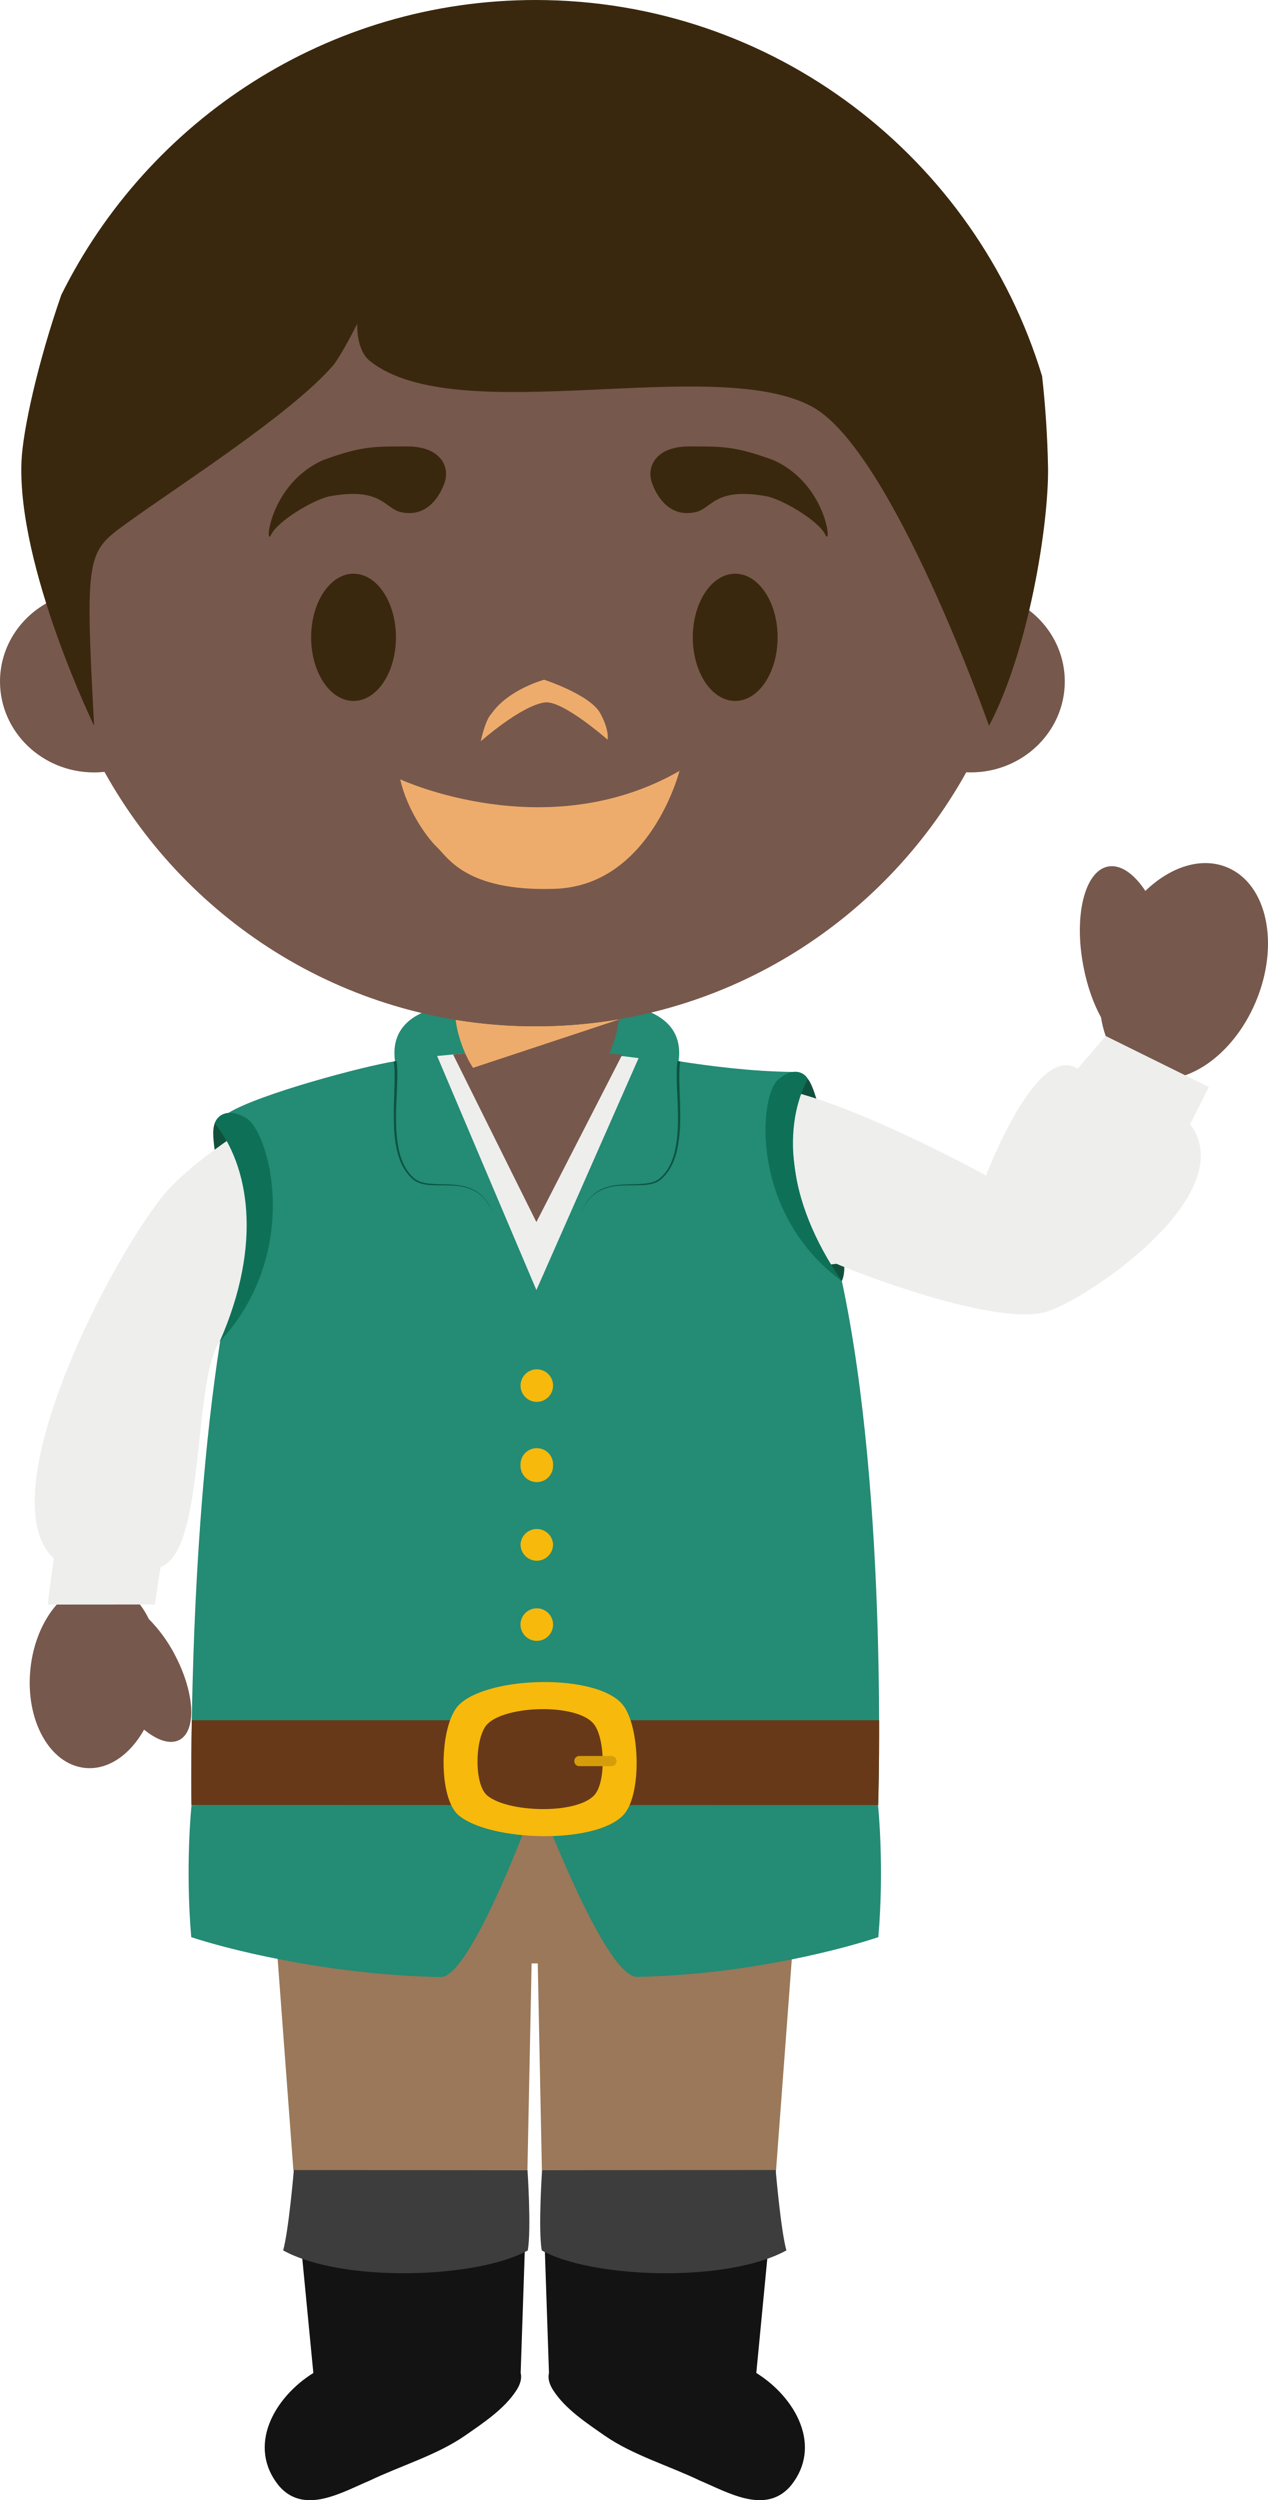 <svg version="1.1" xmlns="http://www.w3.org/2000/svg" xmlns:xlink="http://www.w3.org/1999/xlink" width="59.802" height="117.891" viewBox="0,0,59.802,117.891"><g transform="translate(-209.326,-120.948)"><g data-paper-data="{&quot;isPaintingLayer&quot;:true}" fill-rule="evenodd" stroke="none" stroke-width="1" stroke-linecap="butt" stroke-linejoin="miter" stroke-miterlimit="10" stroke-dasharray="" stroke-dashoffset="0" style="mix-blend-mode: normal"><path d="M247.208,206.104l-1.282,17.178l-11.043,-0.002l-0.195,-9.753h-0.29l-0.197,9.753l-11.038,0.002l-1.28,-17.178z" fill="#9a7859"/><path d="M234.205,223.281l-0.323,9.56c0.066,0.256 -0.02,0.536 -0.197,0.813c-0.58,0.898 -1.587,1.554 -2.447,2.154c-1.326,0.911 -3.003,1.402 -4.471,2.104c-1.328,0.56 -3.073,1.614 -4.26,0.28c-1.573,-1.891 -0.241,-4.211 1.597,-5.351l-0.924,-9.56h11.024z" fill="#131313"/><path d="M223.185,223.271l11.02,0.01c0,0 0.186,2.765 0.013,3.78c-2.338,1.314 -8.711,1.551 -11.538,0c0.265,-0.955 0.504,-3.791 0.504,-3.791z" fill="#3d3d3d"/><path d="M244.996,232.84c1.836,1.142 3.168,3.46 1.596,5.352c-1.185,1.332 -2.934,0.28 -4.258,-0.278c-1.468,-0.705 -3.144,-1.194 -4.473,-2.107c-0.857,-0.6 -1.867,-1.255 -2.444,-2.151c-0.18,-0.278 -0.264,-0.56 -0.2,-0.816l-0.323,-9.56h11.021l-0.92,9.56" fill="#131313"/><path d="M245.909,223.27c0,0 0.24,2.836 0.505,3.791c-2.828,1.551 -9.2,1.314 -11.539,0c-0.172,-1.015 0.016,-3.78 0.016,-3.78l11.018,-0.01z" fill="#3d3d3d"/><path d="M267.222,161.855c1.873,0.796 2.466,3.631 1.328,6.334c-1.14,2.7 -3.583,4.244 -5.456,3.446c-1.005,-0.429 -1.645,-1.444 -1.84,-2.711c-0.358,-0.655 -0.653,-1.475 -0.828,-2.391c-0.467,-2.395 0.053,-4.509 1.154,-4.725c0.591,-0.115 1.231,0.338 1.764,1.15c1.189,-1.147 2.655,-1.625 3.878,-1.103M210.762,199.63c-0.255,2.409 0.894,4.502 2.562,4.68c1.089,0.118 2.134,-0.614 2.798,-1.805c0.616,0.511 1.232,0.716 1.67,0.483c0.817,-0.439 0.72,-2.232 -0.219,-4.009c-0.321,-0.622 -0.735,-1.191 -1.227,-1.689c-0.46,-0.954 -1.204,-1.6 -2.104,-1.696c-1.669,-0.178 -3.228,1.631 -3.48,4.036" data-paper-data="{&quot;origPos&quot;:null}" fill="#77584c"/><path d="M219.455,173.906c0.099,-0.12 0.617,0.022 0.617,0.022l0.919,0.767c0,0 -1.058,1.202 -1.481,0.96c-0.115,-0.931 -0.193,-1.349 -0.055,-1.749M247.425,171.819c-0.328,-0.055 -0.846,1.023 -0.846,1.023l1.417,0.533c0,0 -0.292,-1.24 -0.571,-1.555M249.029,181.357c-0.383,0.076 -0.936,-1.282 -0.936,-1.282l0.937,-0.189c0,0 0.263,0.869 0,1.471" fill="#10513d"/><path d="M234.645,168.407c0,0 7.217,-1.265 6.685,2.58c-0.303,1.647 -6.685,0 -6.685,0c0,0 -6.386,1.647 -6.69,0c-0.53,-3.845 6.69,-2.58 6.69,-2.58" fill="#248b74"/><path d="M216.635,196.604l-5.058,0.004c0,0 0.093,-0.838 0.29,-2.176c-3.016,-2.766 2.239,-13.375 5.069,-17.006c1.654,-2.118 6.434,-4.822 7.294,-5.298c2.139,-1.384 8.551,-1.593 8.551,-1.593l1.792,0.053h0.146l1.789,-0.053c0,0 6.306,0.453 8.562,1.617c3.32,0.118 10.76,4.225 10.76,4.225c0,0 2.378,-6.309 4.318,-5.033c0.334,-0.387 1.326,-1.545 1.326,-1.545l4.862,2.402c0,0 -0.336,0.705 -0.883,1.751c2.407,3.212 -4.435,8.005 -6.647,8.81c-2.359,0.857 -9.43,-1.947 -10.027,-2.223l-28.843,3.309l-0.252,0.367c-1.276,1.809 -0.65,9.862 -2.788,10.626c-0.092,0.587 -0.179,1.175 -0.261,1.763" fill="#eeeeed"/><path d="M227.957,170.988c0.875,-0.922 1.523,-0.91 1.982,-0.253l4.685,11.044l4.858,-11.024c0.534,-0.689 1.506,-0.196 1.847,0.231c1.523,0.238 3.457,0.484 5.392,0.507c0,0 -0.755,6.813 2.31,9.864c2.203,10.298 1.709,24.747 1.709,24.747l-32.384,-0.002c0,0 -0.195,-12.01 1.357,-21.936c3.14,-5.207 0.118,-10.076 0.385,-10.742c1.469,-0.896 6.353,-2.196 7.859,-2.436" fill="#248b74"/><path d="M235.41,186.283c0,0.424 -0.343,0.767 -0.767,0.767c-0.424,0 -0.767,-0.343 -0.767,-0.767c0.001,-0.424 0.345,-0.768 0.769,-0.769c0.424,0.002 0.766,0.346 0.766,0.77M235.41,190.027c0.014,0.283 -0.128,0.552 -0.372,0.698c-0.243,0.146 -0.547,0.146 -0.791,0c-0.243,-0.146 -0.386,-0.414 -0.372,-0.698c-0.01,-0.281 0.134,-0.545 0.376,-0.688c0.242,-0.143 0.542,-0.143 0.784,0c0.242,0.143 0.386,0.407 0.376,0.688M235.41,193.772c0,0.423 -0.342,0.767 -0.765,0.77c-0.425,-0.001 -0.769,-0.345 -0.769,-0.77c0.021,-0.408 0.358,-0.729 0.767,-0.729c0.409,0 0.746,0.32 0.767,0.729M235.41,197.513c0.014,0.283 -0.128,0.552 -0.372,0.698c-0.243,0.146 -0.547,0.146 -0.791,0c-0.243,-0.146 -0.386,-0.414 -0.372,-0.698c0.021,-0.408 0.358,-0.729 0.767,-0.729c0.409,0 0.746,0.32 0.767,0.729" fill="#f6b90c"/><path d="M228.024,170.98c0,0 0.007,0.007 0.009,0.03l0.009,0.086c0.009,0.074 0.017,0.185 0.022,0.322c0.007,0.283 -0.005,0.68 -0.027,1.156c-0.022,0.473 -0.05,1.027 -0.022,1.616c0.016,0.297 0.047,0.6 0.104,0.902c0.062,0.304 0.157,0.606 0.308,0.875c0.075,0.14 0.166,0.267 0.268,0.383c0.05,0.053 0.108,0.108 0.166,0.16c0.013,0.008 0.029,0.022 0.044,0.035c0.018,0.011 0.03,0.022 0.047,0.031c0.03,0.02 0.062,0.038 0.097,0.056c0.133,0.064 0.286,0.098 0.432,0.118c0.153,0.02 0.299,0.026 0.447,0.033c0.297,0.007 0.583,0.007 0.855,0.033c0.27,0.027 0.527,0.08 0.748,0.174c0.222,0.09 0.403,0.22 0.539,0.357c0.139,0.136 0.234,0.274 0.307,0.394c0.071,0.12 0.113,0.22 0.144,0.286l0.042,0.107c0,0 -0.015,-0.038 -0.046,-0.107c-0.044,-0.096 -0.093,-0.19 -0.149,-0.28c-0.086,-0.143 -0.19,-0.274 -0.31,-0.389c-0.155,-0.149 -0.339,-0.265 -0.54,-0.342c-0.237,-0.092 -0.486,-0.146 -0.74,-0.16c-0.27,-0.02 -0.553,-0.015 -0.85,-0.018c-0.152,-0.001 -0.305,-0.01 -0.456,-0.026c-0.157,-0.015 -0.31,-0.055 -0.454,-0.118c-0.056,-0.025 -0.11,-0.055 -0.16,-0.091c-0.012,-0.013 -0.028,-0.022 -0.046,-0.036c-0.061,-0.053 -0.119,-0.11 -0.175,-0.169c-0.107,-0.119 -0.201,-0.249 -0.28,-0.388c-0.16,-0.28 -0.26,-0.592 -0.326,-0.9c-0.062,-0.301 -0.101,-0.607 -0.118,-0.914c-0.022,-0.542 -0.02,-1.084 0.007,-1.626c0.015,-0.478 0.024,-0.872 0.013,-1.145c-0.002,-0.133 -0.014,-0.266 -0.035,-0.398l-0.002,-0.029l0.128,-0.017zM241.41,171c0,0 0,0.006 -0.007,0.028l-0.01,0.08c-0.008,0.073 -0.02,0.18 -0.021,0.316c-0.014,0.275 -0.005,0.668 0.013,1.146c0.015,0.474 0.04,1.031 0.006,1.627c-0.02,0.298 -0.05,0.607 -0.12,0.913c-0.06,0.315 -0.17,0.619 -0.325,0.9c-0.117,0.211 -0.271,0.399 -0.454,0.556c-0.017,0.013 -0.035,0.024 -0.046,0.038c-0.018,0.009 -0.035,0.021 -0.051,0.033c-0.04,0.02 -0.075,0.042 -0.11,0.058c-0.146,0.062 -0.3,0.101 -0.457,0.117c-0.15,0.018 -0.303,0.023 -0.454,0.025c-0.294,0.002 -0.58,-0.002 -0.85,0.018c-0.253,0.016 -0.501,0.07 -0.737,0.162c-0.201,0.076 -0.384,0.192 -0.54,0.34c-0.142,0.133 -0.24,0.271 -0.313,0.391c-0.055,0.09 -0.104,0.184 -0.148,0.28c-0.033,0.069 -0.045,0.104 -0.045,0.104c0,0 0.012,-0.035 0.043,-0.104c0.03,-0.069 0.073,-0.167 0.146,-0.287c0.068,-0.12 0.168,-0.26 0.305,-0.395c0.154,-0.153 0.337,-0.275 0.538,-0.358c0.24,-0.095 0.492,-0.152 0.749,-0.171c0.27,-0.027 0.558,-0.027 0.852,-0.033c0.15,-0.007 0.3,-0.014 0.448,-0.036c0.15,-0.018 0.298,-0.053 0.434,-0.116c0.033,-0.017 0.064,-0.035 0.095,-0.055c0.02,-0.011 0.03,-0.022 0.048,-0.031c0.014,-0.014 0.031,-0.027 0.043,-0.038c0.059,-0.05 0.115,-0.103 0.168,-0.158c0.102,-0.118 0.195,-0.244 0.27,-0.382c0.145,-0.275 0.248,-0.57 0.303,-0.876c0.062,-0.302 0.091,-0.606 0.107,-0.902c0.028,-0.589 0,-1.144 -0.02,-1.618c-0.022,-0.384 -0.032,-0.768 -0.027,-1.153c0.002,-0.108 0.009,-0.216 0.022,-0.324c0.002,-0.038 0.007,-0.067 0.007,-0.087l0.002,-0.027l0.135,0.018z" fill="#0b5441"/><path d="M250.74,206.104c0,0 0.297,2.852 0.011,6.185c-1.407,0.475 -6.025,1.769 -11.377,1.875c-1.528,0.032 -4.714,-8.506 -4.714,-8.506c0,0 -3.065,8.54 -4.548,8.513c-5.518,-0.102 -10.327,-1.398 -11.767,-1.882c-0.286,-3.385 0.011,-6.187 0.011,-6.187l15.889,-1.042c-0.004,-0.031 -0.01,-0.047 -0.01,-0.047l0.312,0.025l0.314,-0.025c0,0 -0.006,0.016 -0.011,0.047l15.89,1.044" fill="#248b74"/><path d="M219.684,184.215c2.061,-4.666 1.36,-8.326 -0.23,-10.309c0.119,-0.348 0.597,-0.755 1.47,-0.246c1.136,0.662 2.661,6.37 -1.24,10.555M249.03,181.357c-2.715,-3.935 -2.724,-7.429 -1.606,-9.538c-0.168,-0.3 -0.684,-0.589 -1.395,0.034c-0.932,0.809 -1.322,6.335 3,9.504" fill="#0e7157"/><path d="M250.788,202.062c0.006,2.205 -0.034,3.69 -0.045,4l-32.386,-0.006c-0.004,-0.314 -0.022,-1.789 0.013,-3.994h32.418" fill="#683918"/><path d="M238.702,206.557c-1.366,1.371 -6.231,1.22 -7.732,0c-1.008,-0.82 -0.92,-4.296 0,-5.218c1.368,-1.369 6.514,-1.507 7.732,0c0.813,1.016 0.917,4.296 0,5.218" fill="#f7b90b"/><path d="M237.33,205.622c-0.887,0.888 -4.038,0.79 -5.014,0c-0.658,-0.532 -0.594,-2.785 0,-3.383c0.885,-0.889 4.227,-0.98 5.015,0c0.527,0.656 0.596,2.783 0,3.383" fill="#683918"/><path d="M238.4,203.996c0,0.061 -0.024,0.12 -0.067,0.164c-0.043,0.043 -0.102,0.068 -0.164,0.067h-1.53c-0.061,-0.001 -0.119,-0.025 -0.161,-0.069c-0.042,-0.043 -0.066,-0.102 -0.065,-0.162v-0.018c-0,-0.125 0.101,-0.228 0.226,-0.23h1.53c0.126,0 0.23,0.104 0.23,0.23v0.018z" fill="#d69d0b"/><path d="M238.06,170.63c0.204,0.01 0.408,0.027 0.611,0.052l-4.048,7.89l-3.928,-7.901c0.193,-0.023 0.534,-0.045 0.581,-0.05c-0.295,-0.666 -0.47,-1.416 -0.47,-1.886h7.73c0,0.475 -0.18,1.225 -0.476,1.895" data-paper-data="{&quot;origPos&quot;:null}" fill="#77584c"/><path d="M231.635,171.3c-0.438,-0.667 -0.744,-1.595 -0.817,-2.265c1.245,0.205 2.505,0.307 3.767,0.307c1.342,0 2.655,-0.116 3.935,-0.331l-0.014,0.013l-6.871,2.276" fill="#eeac6c"/><path d="M257.569,149.518c1.191,0.769 1.975,2.078 1.975,3.565c0,2.364 -1.987,4.286 -4.437,4.286c-0.071,0 -0.142,-0.004 -0.209,-0.006c-3.974,7.147 -11.585,11.977 -20.318,11.977c-8.74,0 -16.355,-4.841 -20.327,-11.996c-0.157,0.016 -0.321,0.026 -0.489,0.026c-2.452,0 -4.438,-1.922 -4.438,-4.286c0,-1.598 0.904,-2.987 2.246,-3.724c-0.156,-1.094 -0.24,-2.212 -0.24,-3.35c0,-12.886 10.41,-23.33 23.248,-23.33c12.84,0 23.25,10.444 23.25,23.33c0,1.194 -0.088,2.365 -0.261,3.51" data-paper-data="{&quot;origPos&quot;:null}" fill="#77584c"/><path d="M230.311,143.65c0,0 -0.503,1.803 -2.082,1.446c-0.772,-0.174 -0.908,-1.201 -3.386,-0.74c-0.779,0.18 -2.417,1.156 -2.732,1.808c-0.316,0.652 -0.088,-2.392 2.457,-3.522c1.835,-0.675 2.457,-0.642 3.977,-0.642c1.52,0 1.987,0.907 1.766,1.65M240.052,143.65c0,0 0.503,1.803 2.082,1.446c0.772,-0.174 0.908,-1.201 3.386,-0.74c0.779,0.18 2.417,1.156 2.732,1.808c0.316,0.652 0.087,-2.392 -2.457,-3.522c-1.835,-0.675 -2.457,-0.642 -3.977,-0.642c-1.52,0 -1.987,0.907 -1.766,1.65" data-paper-data="{&quot;origPos&quot;:null}" fill="#3a280e"/><path d="M228,151c0,1.657 -0.895,3 -2,3c-1.105,0 -2,-1.343 -2,-3c0,-1.657 0.895,-3 2,-3c1.105,0 2,1.343 2,3M246,151c0,1.657 -0.895,3 -2,3c-1.105,0 -2,-1.343 -2,-3c0,-1.657 0.895,-3 2,-3c1.105,0 2,1.343 2,3" data-paper-data="{&quot;origPos&quot;:null}" fill="#3a280e"/><path d="M235.02,154.069c-1.125,0.153 -3.02,1.834 -3.02,1.834c0,0 0.207,-1.009 0.503,-1.299c0.8,-1.156 2.487,-1.604 2.487,-1.604c0,0 2.173,0.703 2.65,1.588c0.443,0.824 0.34,1.238 0.34,1.238c0,0 -2.121,-1.871 -2.96,-1.756z" fill="#eeac6c"/><path d="M228.2,157.696c0,0 6.897,3.208 13.172,-0.397c0,0 -1.39,5.47 -5.95,5.561c-4.115,0.122 -4.984,-1.492 -5.477,-1.956c-0.492,-0.463 -1.42,-1.772 -1.745,-3.208" fill="#eeac6c"/><path d="M258.755,142.971c0.036,2.74 -0.919,8.666 -2.784,12.202c0,0 -4.568,-12.987 -8.334,-15.043c-4.606,-2.513 -16.742,1.112 -20.852,-2.15c-0.687,-0.54 -0.609,-1.767 -0.609,-1.767c0,0 -0.786,1.564 -1.169,2c-1.991,2.275 -7.161,5.573 -9.615,7.342c-1.973,1.422 -2.066,1.407 -1.627,9.618c0,0 -3.625,-7.471 -3.426,-12.46c0.058,-1.438 0.753,-4.625 1.88,-7.865c4.09,-8.24 12.573,-13.9 22.366,-13.9c11.255,0 20.77,7.469 23.889,17.736c0.159,1.424 0.252,2.854 0.28,4.286" data-paper-data="{&quot;origPos&quot;:null}" fill="#3a280e"/></g></g></svg>